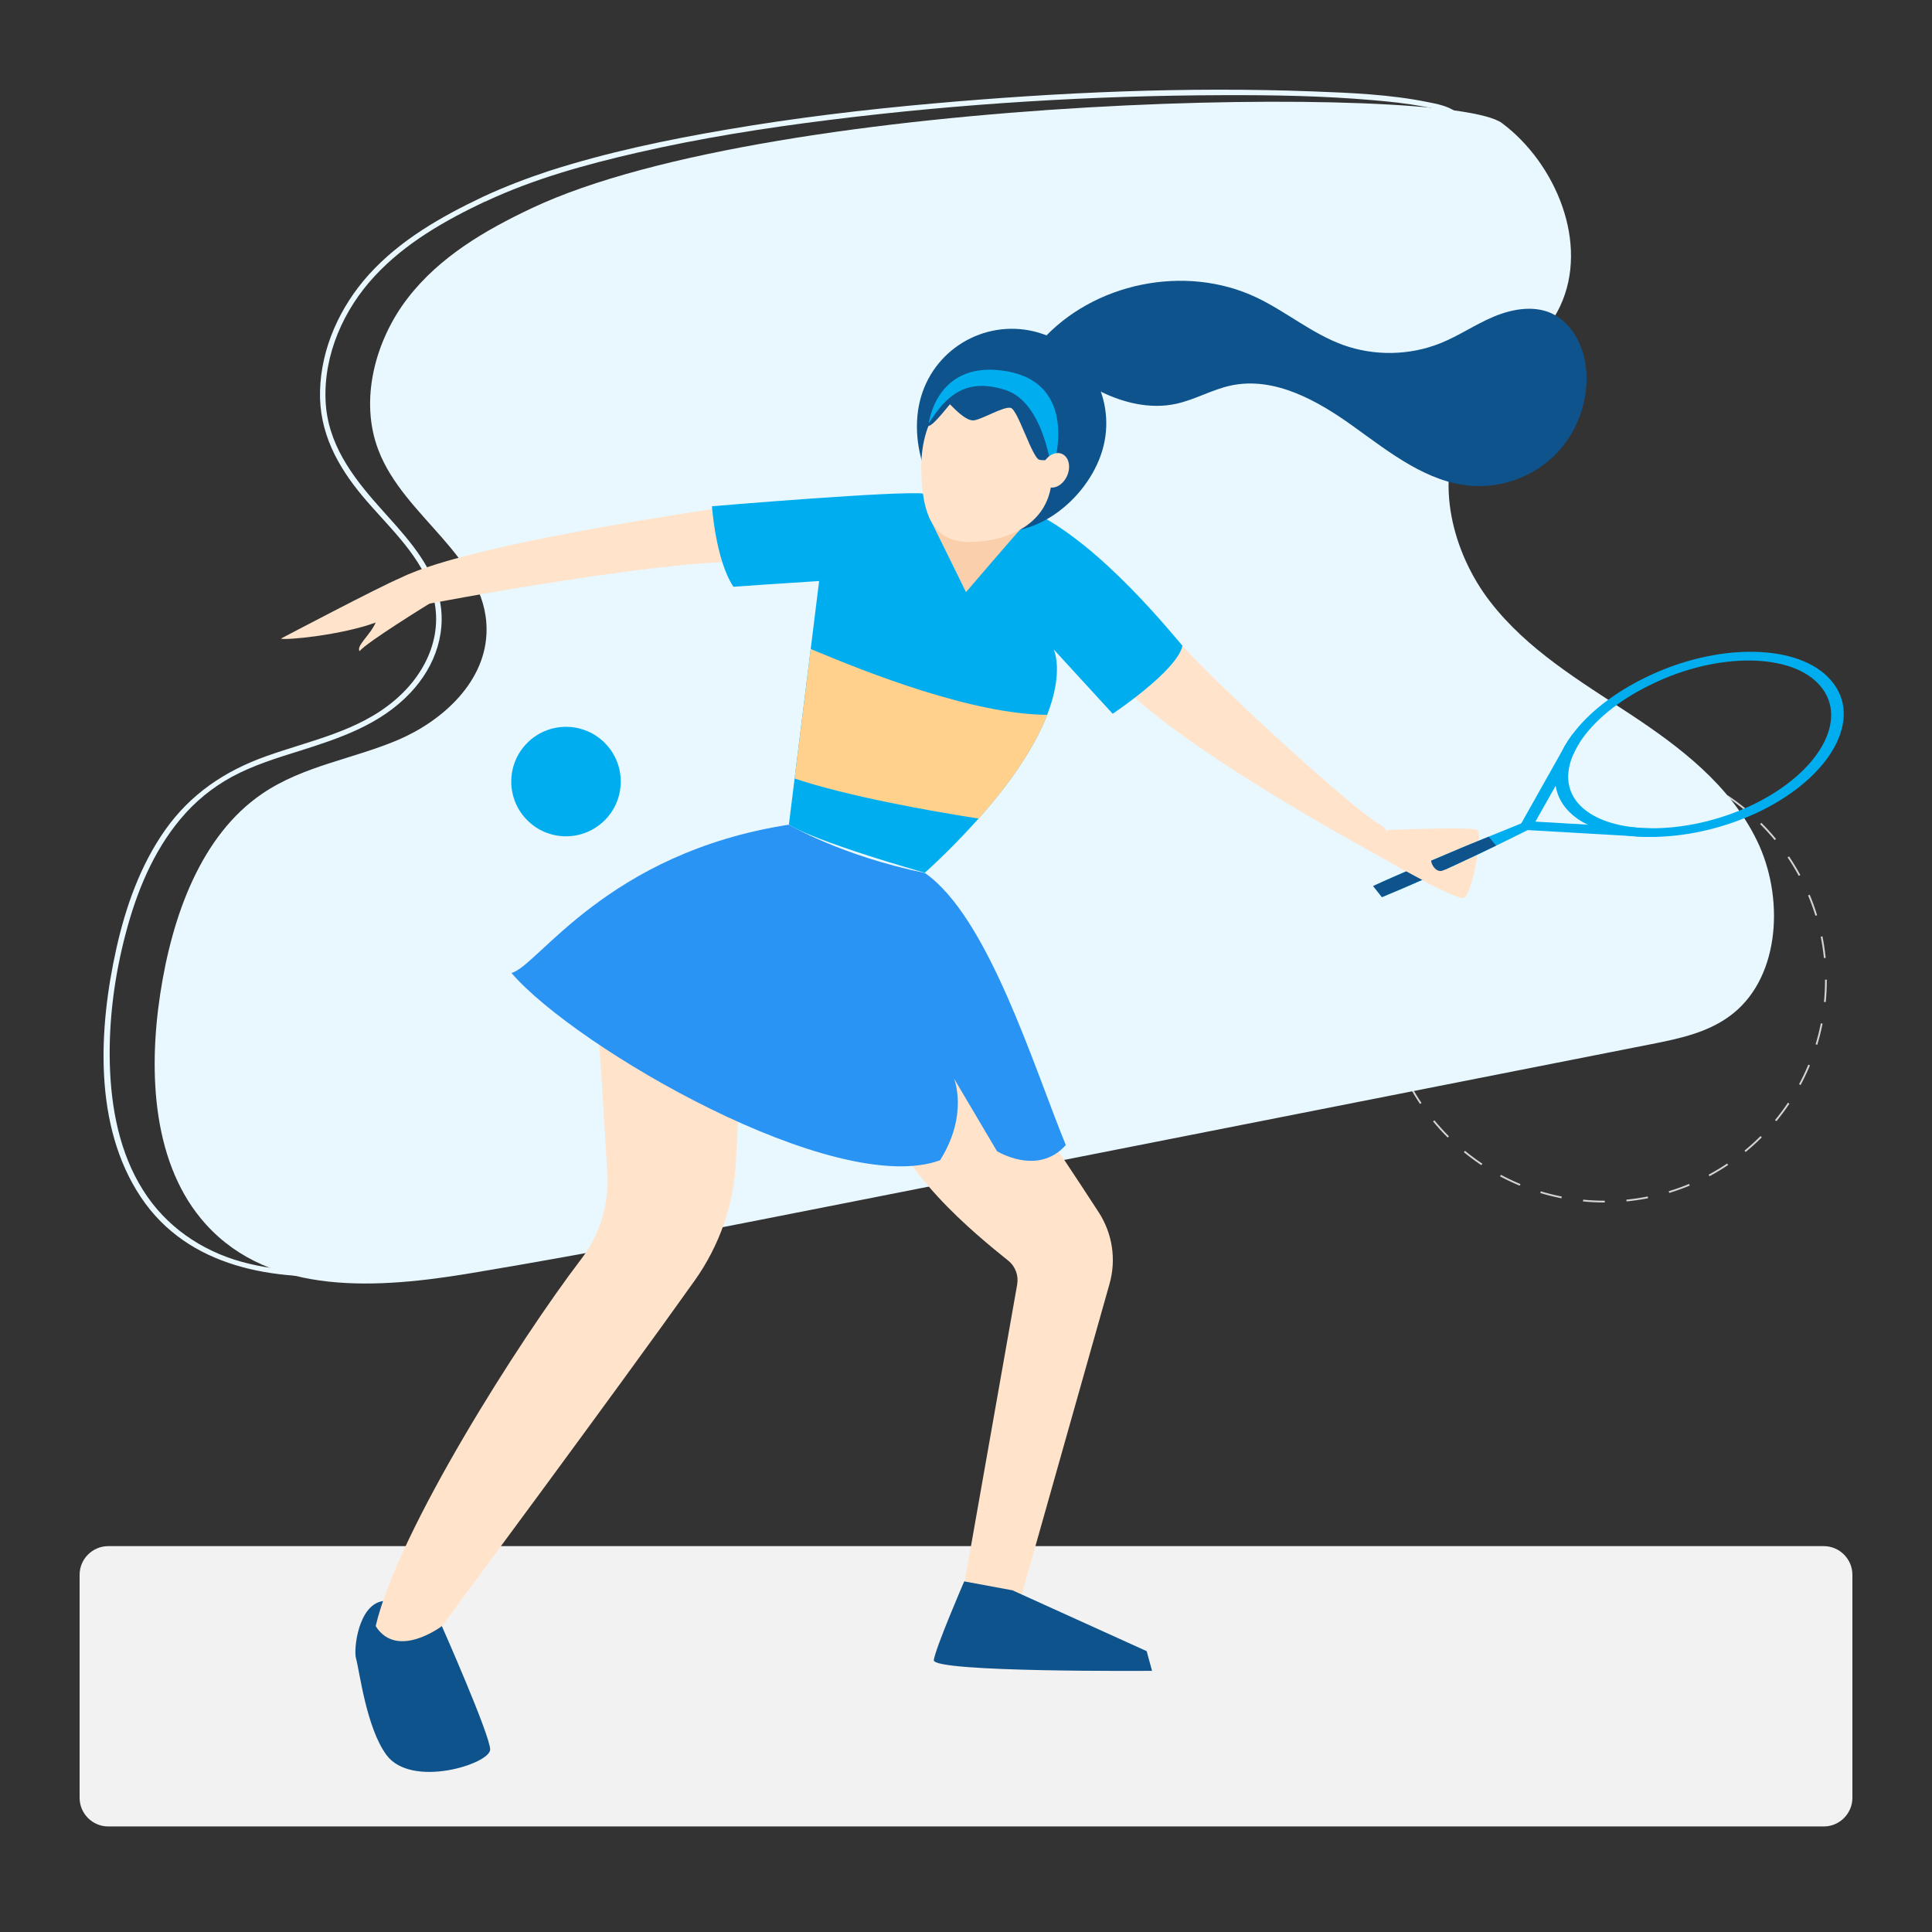 <svg xmlns="http://www.w3.org/2000/svg" xmlns:xlink="http://www.w3.org/1999/xlink" version="1.1" id="Layer_2" x="0px" y="0px" viewBox="0 0 1080 1080" style="enable-background:new 0 0 1080 1080;" xml:space="preserve">
<rect x="0" y="0" width="1080" height="1080" fill="#333333" stroke="none"/>
<style xmlns="http://www.w3.org/2000/svg" type="text/css">
	.st0{fill:none;stroke:#D3D3D3;stroke-miterlimit:10;stroke-dasharray:12.14,12.14;}
	.st1{fill:#E9F8FF;}
	.st2{fill:#F2F2F2;}
	.st3{fill:#FFE3CA;}
	.st4{fill:#0E538C;}
	.st5{fill:#2A94F4;}
	.st6{fill:#00aef0;}
	.st7{fill:#F9CFAC;}
	.st8{fill:#FFD18D;}
</style>
<g xmlns="http://www.w3.org/2000/svg">
	<circle class="st0" cx="897" cy="548" r="123.7"/>
</g>
<g xmlns="http://www.w3.org/2000/svg">
	<g>
		<path class="st1" d="M270,110c-23.4,11.1-46.4,24.2-63.9,43.6c-16,17.8-26.6,40.9-27.2,65c-0.6,22.9,9.6,41.8,23.9,58.9    c13.4,16,30.4,30.9,37.8,50.9c8.8,23.8-1.4,47.4-20,63.1c-20.6,17.5-47.2,22.4-72,31.3c-23,8.2-42.1,21.1-56.3,41.2    c-13.8,19.6-22,42.8-27.2,66c-10,44.7-13,99.4,13.7,139.3c26.5,39.6,74.8,47,119.1,43.6c26.4-2,52.6-7.2,78.7-11.8    c31.3-5.5,62.5-11.4,93.6-17.4c62.6-12.1,125.1-24.6,187.6-36.9c62.7-12.4,125.4-24.7,188-37.1c31.3-6.2,62.7-12.4,94-18.5    c15.7-3.1,31.3-6.2,47-9.3c13.5-2.7,27.4-4.8,40.2-10.1c42.6-17.6,47.7-71.9,29-109.1c-23.5-46.8-73.4-68.7-113.3-98.6    c-21.6-16.2-41-36-51-61.6c-9.3-23.8-10.7-51.7,3.2-74c12.5-20.1,33.6-33,46.6-52.7c12.4-18.7,14.1-41.6,7.6-62.7    c-5.9-19.3-18.7-39.7-35.8-51c-4.4-2.9-9.9-4-15-5c-21.1-4.3-43-5.2-64.4-6c-70.9-2.7-142.2,0.5-212.8,6.8    c-38.3,3.4-76.6,8-114.6,14.5c-33.5,5.7-67,12.7-99.4,23.1C294.7,99.6,282.2,104.3,270,110c-1.7,0.8-0.2,3.4,1.5,2.6    C298.3,100,327.3,92,356,85.4c35.6-8.2,71.8-13.9,108-18.4c73-9.1,146.8-13.6,220.3-13.8c27.7-0.1,55.6,0.4,83.2,2.8    c9.4,0.8,18.8,1.8,28,3.5c5.3,1,11.1,2,15.8,4.7c7.6,4.4,14.2,12.3,19.5,19.2c7,9.3,12.5,19.9,15.9,31.1    c7,23.5,3.1,47.3-12.5,66.4c-14.2,17.6-34.1,30.5-44.6,51.1c-10.6,20.7-9.6,45.2-2.2,66.7c16.9,49.2,63.8,74.1,104.2,101.7    c21.1,14.4,41.6,30.8,55.6,52.5c12.6,19.4,18.7,42.5,15.6,65.6c-3.3,24.5-17.4,43.7-41.1,52c-13.3,4.7-27.6,6.8-41.4,9.5    c-15,3-30,5.9-45,8.9c-61.4,12.1-122.7,24.2-184.1,36.3c-121.8,24-243.3,49.2-365.5,71.1c-27.1,4.9-54.3,10.3-81.8,12.9    c-22.8,2.2-46.4,2.3-68.7-3.8c-22.8-6.3-42.7-20-55.3-40.2c-13.1-20.8-17.8-45.8-18.5-70.1c-0.7-24.7,2.6-49.6,8.9-73.4    c6-22.9,15.3-45.7,30.7-64c8-9.6,17.7-17.5,28.7-23.5c11.9-6.4,24.8-10.4,37.6-14.4c22.6-7.1,45.2-14.7,61.9-32.3    c14.5-15.2,21.6-35.9,15.5-56.5c-5.6-18.8-20-33.4-32.7-47.7c-15.3-17.2-29-35.5-30-59.4c-1.1-25.7,10.1-50.9,27.4-69.5    c17.2-18.6,39.5-31.2,62.1-41.9C273.3,111.8,271.8,109.2,270,110z"/>
	</g>
</g>
<g xmlns="http://www.w3.org/2000/svg">
	<path class="st1" d="M297.2,116.4c-25.8,12.2-51.4,27-69.4,50.4s-27.1,56.9-16.2,85c14.4,37.5,60.2,59.3,60.4,100   c0.1,29.1-24.7,51.3-49.7,61.9s-52.8,14.4-75.6,29.9c-34.4,23.3-50.5,68.5-57.1,111.8c-6.9,45-4.1,96.2,25.4,128.9   c36.6,40.6,97.1,36,148.9,27.3c69.1-11.5,137.9-25.1,206.7-38.7c150.8-29.7,301.6-59.5,452.4-89.2c16.2-3.2,33-6.7,46.1-17.4   c26.1-21.2,28.3-65,13.1-96.3s-43.2-52.5-71.1-70.9c-27.9-18.4-57.3-35.8-78.2-62.9c-20.9-27.1-31.3-67.3-15.5-98.2   c13.4-26.2,42.1-40.2,54.7-66.8c16.5-35.1-2.5-80-32.5-102.4S433.4,52,297.2,116.4z"/>
</g>
<path xmlns="http://www.w3.org/2000/svg" class="st2" d="M1019.5,1021h-959c-8.8,0-16-7.2-16-16V880.3c0-8.8,7.2-16,16-16h959c8.8,0,16,7.2,16,16V1005  C1035.5,1013.8,1028.3,1021,1019.5,1021z"/>
<path xmlns="http://www.w3.org/2000/svg" class="st3" d="M586,635c0,0,16.3,24.3,28.2,42.7c7.7,11.9,9.9,26.5,6,40.1C605.6,769.4,569,899,569,899l-32-2l31.6-178.9  c0.9-5.1-1-10.2-5-13.4C545.2,689.9,500.8,654,493,616c-9-44,67-43,67-43L586,635z"/>
<path xmlns="http://www.w3.org/2000/svg" class="st4" d="M247,909c0,0,27,61,27,69s-44,22-58,3c-11.3-15.4-15-47-17-54c-1.4-4.9,1.2-30,15.1-32  C231.9,896,247,909,247,909z"/>
<path xmlns="http://www.w3.org/2000/svg" class="st3" d="M332,548c2.6,24.4,5.7,76.2,7.5,108.6c0.9,16.9-4.2,33.6-14.5,47.1C290.5,748.9,222.5,855.7,210,909  c12,19,37,0,37,0s97.8-131.9,141.5-193.4c13.7-19.4,21.7-42.2,22.9-65.9c1.8-35.1,3.7-82.6,3.7-82.6L332,548z"/>
<path xmlns="http://www.w3.org/2000/svg" class="st5" d="M441,461c-102,15.8-140.4,79.3-155.1,82.9c36,41.8,181.1,126,239.6,104.7c16.1-25.6,7.8-45.7,7.8-45.7l24,40.6  c0,0,22.8,14.2,38.5-3.4C578,596.8,552.5,512.6,517,488C469.9,478.3,441,461,441,461z"/>
<path xmlns="http://www.w3.org/2000/svg" class="st3" d="M426.1,280.6c0,0-160.1,21.4-202.1,42.4c0,8,13,15,13,15s143.3-27.6,189.1-23.8  C457.9,296.8,426.1,280.6,426.1,280.6z"/>
<path xmlns="http://www.w3.org/2000/svg" class="st6" d="M517,276c-13-2-119,7-119,7s2,30,12,45c13-1,76-5,76-5l33-41L517,276z"/>
<path xmlns="http://www.w3.org/2000/svg" class="st3" d="M659.1,358.8C679,382,756,452,770,460s0,18,0,18s-123-66-152-105C613,353,659.1,358.8,659.1,358.8z"/>
<path xmlns="http://www.w3.org/2000/svg" class="st6" d="M661,361c-3,14-39,38-39,38l-33-36c0.2,0.4,5.8,12.3-3.6,36.5c-5.7,14.7-16.9,34-38.3,58  c-8.4,9.4-18.3,19.6-30.1,30.4c-66-19-76-27-76-27l3.2-25.8l9-72.4L458,324c0,0,45-46,74-48c32,1,38,7,38,7C608,297,650,348,661,361  z"/>
<path xmlns="http://www.w3.org/2000/svg" class="st7" d="M570.2,296.2C570,296,540,331,540,331l-20.8-42.3L570.2,296.2z"/>
<path xmlns="http://www.w3.org/2000/svg" class="st4" d="M615.4,254.3c-9.7,27.6-40.9,50.4-68.4,40.7s-41-48.2-31.3-75.8c9.7-27.6,39.9-42.1,67.5-32.4  C610.7,196.4,625.1,226.7,615.4,254.3z"/>
<path xmlns="http://www.w3.org/2000/svg" class="st3" d="M588,265.5c0,28.4-26.7,37.5-46,37.5s-27-13.6-27-42s15.7-47,35-47S588,237.1,588,265.5z"/>
<path xmlns="http://www.w3.org/2000/svg" class="st4" d="M531,226c4,4,9,9,13,9s17-8,21-7s12,28,16,29s9-1,9-1s-10-50-24-49s-46,5-49,23C517,241,518,242,531,226z"/>
<path xmlns="http://www.w3.org/2000/svg" class="st6" d="M519.2,236.7C529,221,540,211,562,218s26,46.1,26,46.1s18.6-51.8-29-57.1C523,203,519.2,236.7,519.2,236.7z"/>
<ellipse xmlns="http://www.w3.org/2000/svg" transform="matrix(0.395 -0.919 0.919 0.395 115.126 700.777)" class="st3" cx="589.5" cy="263" rx="10" ry="7.5"/>
<g xmlns="http://www.w3.org/2000/svg">
	<path class="st4" d="M581.8,190.9c29.2-32.9,80.8-43.5,120.6-24.6c16.6,7.9,31,20.2,48.3,26.5c17.4,6.3,37.2,6,54.4-0.9   c10.3-4.1,19.5-10.5,29.7-14.8s22.1-6.5,32.2-2.1c12.4,5.5,19,19.7,19.8,33.2c1,17-5.6,34.3-17.6,46.2   c-12.1,12-29.4,18.4-46.4,17.2c-24.9-1.8-45.7-18.5-65.9-33c-20.2-14.6-44.4-28.3-68.8-23.1c-10.7,2.3-20.4,8.1-31,10.3   c-14.2,3-29.2-0.6-42.2-7.1c-13-6.5-24.3-15.9-35.5-25.1"/>
</g>
<path xmlns="http://www.w3.org/2000/svg" class="st3" d="M818,502c-1.9,0.4-9.5-3.1-18.2-7.5c-0.4-0.2-0.8-0.4-1.2-0.6c-5.1-2.7-10.5-5.6-15.2-8.2  c-0.3-0.2-0.7-0.4-1-0.6c-7.1-4-12.5-7.1-12.5-7.1l6-14c0,0,47-2,50,0S823,501,818,502z"/>
<path xmlns="http://www.w3.org/2000/svg" class="st3" d="M224,323c-12,5-67,34-67,34c3,1,34-2,53-9c-3,7-11,13-9,16c4-5,39.1-26.6,39.1-26.6L224,323z"/>
<path xmlns="http://www.w3.org/2000/svg" class="st4" d="M566,889l75,34l3,11c0,0-123,1-122-6s17-44,17-44L566,889z"/>
<g xmlns="http://www.w3.org/2000/svg">
	<g>
		<g>
			<path class="st6" d="M772.5,501.5l-4.9-6.2c7.3-3.4,14.7-6.5,22.1-9.8l11.1-4.7l11.1-4.7c6.7-2.9,13.5-5.6,20.3-8.4     c0.6-0.3,1.3-0.5,1.9-0.8l11.1-4.5l5.4-2.2l0.1,0l1.4-0.6c0.5-0.2,0.9-0.4,1.4-0.5c1.1-0.2,2.3-0.2,4.2,0.6     c0.1,1.6-0.5,2.4-1.2,3c-0.4,0.3-0.8,0.5-1.3,0.7l-1.3,0.7l-0.1,0l-5.2,2.6l-10.6,5.2c-0.6,0.3-1.2,0.6-1.8,0.9     c-6.5,3.1-13,6.3-19.6,9.3l-10.8,5l-11,4.9C787.4,495.2,780,498.4,772.5,501.5z"/>
			<g>
				<path class="st6" d="M1023.6,380.4c-17.6-20.8-63.6-21.4-103.7-1.7c-18.1,8.8-32.2,20.1-40.9,31.8c-1.6,2.2-3,4.3-4.3,6.5      l-0.3,0.6c-4,7.4-5.8,14.7-4.8,21.5c0.7,4.5,2.5,8.7,5.6,12.5c3.1,3.8,7.3,7,12.4,9.4c7.7,3.8,17.4,6,28.1,6.7l0.8,0      c3.2,0.2,6.5,0.2,9.8,0.1c18.1-0.5,38.1-5.1,56.6-13.8C1023.9,434.4,1041.7,401.3,1023.6,380.4z M922.3,463      c-3.3,0-6.5-0.2-9.5-0.6c-13.6-1.6-24.7-6.2-31-13.8c-6.2-7.6-6.6-17-2.4-26.7c0.9-2.2,2.1-4.4,3.5-6.6      c7.6-11.9,21.6-23.8,40.2-32.7c36.8-18.1,78.7-17.8,94.4,0.8c16.1,18.7-0.5,48.6-38,66.6C960.6,459,940.1,463.2,922.3,463z"/>
			</g>
			<g>
				<path class="st6" d="M922.3,463c-3.3,0-6.5-0.2-9.5-0.6l0.1,0.1l-25.2-1.5l-29.4-1.7l11.4-20.2l9.6-17.3l0.1,0.1      c0.9-2.2,2.1-4.4,3.5-6.6l-3.9-4.8c-1.6,2.2-3,4.3-4.3,6.5l-0.3,0.6l-23.9,42.5l-2.1,3.6l5.3,0.3l62.1,3.6l0.8,0      c3.2,0.2,6.5,0.2,9.8,0.1L922.3,463z"/>
			</g>
		</g>
		<path class="st4" d="M772.5,501.5l-4.9-6.2c7.3-3.4,14.7-6.5,22.1-9.8l11.1-4.7l11.1-4.7c6.7-2.9,13.5-5.6,20.3-8.4l4.1,5    c-6.5,3.1-13,6.3-19.6,9.3l-10.8,5l-11,4.9C787.4,495.2,780,498.4,772.5,501.5z"/>
	</g>
</g>
<path xmlns="http://www.w3.org/2000/svg" class="st3" d="M807.5,488.9c0,0-4.9,2.8-8.9,4.9c-5.1-2.7-10.5-5.6-15.2-8.2l12.2-7.6l4.5,1.5c-0.9,2.6,2.3,8.8,6.6,7.1  C811.1,484.8,807.5,488.9,807.5,488.9z"/>
<circle xmlns="http://www.w3.org/2000/svg" class="st6" cx="316.4" cy="436.9" r="30.6"/>
<path xmlns="http://www.w3.org/2000/svg" class="st8" d="M585.4,399.6c-5.7,14.7-16.9,34-38.3,58c-27.4-4.3-73-12.4-102.9-22.4l9-72.4  C485.3,376.3,543.7,399.3,585.4,399.6z"/>
</svg>